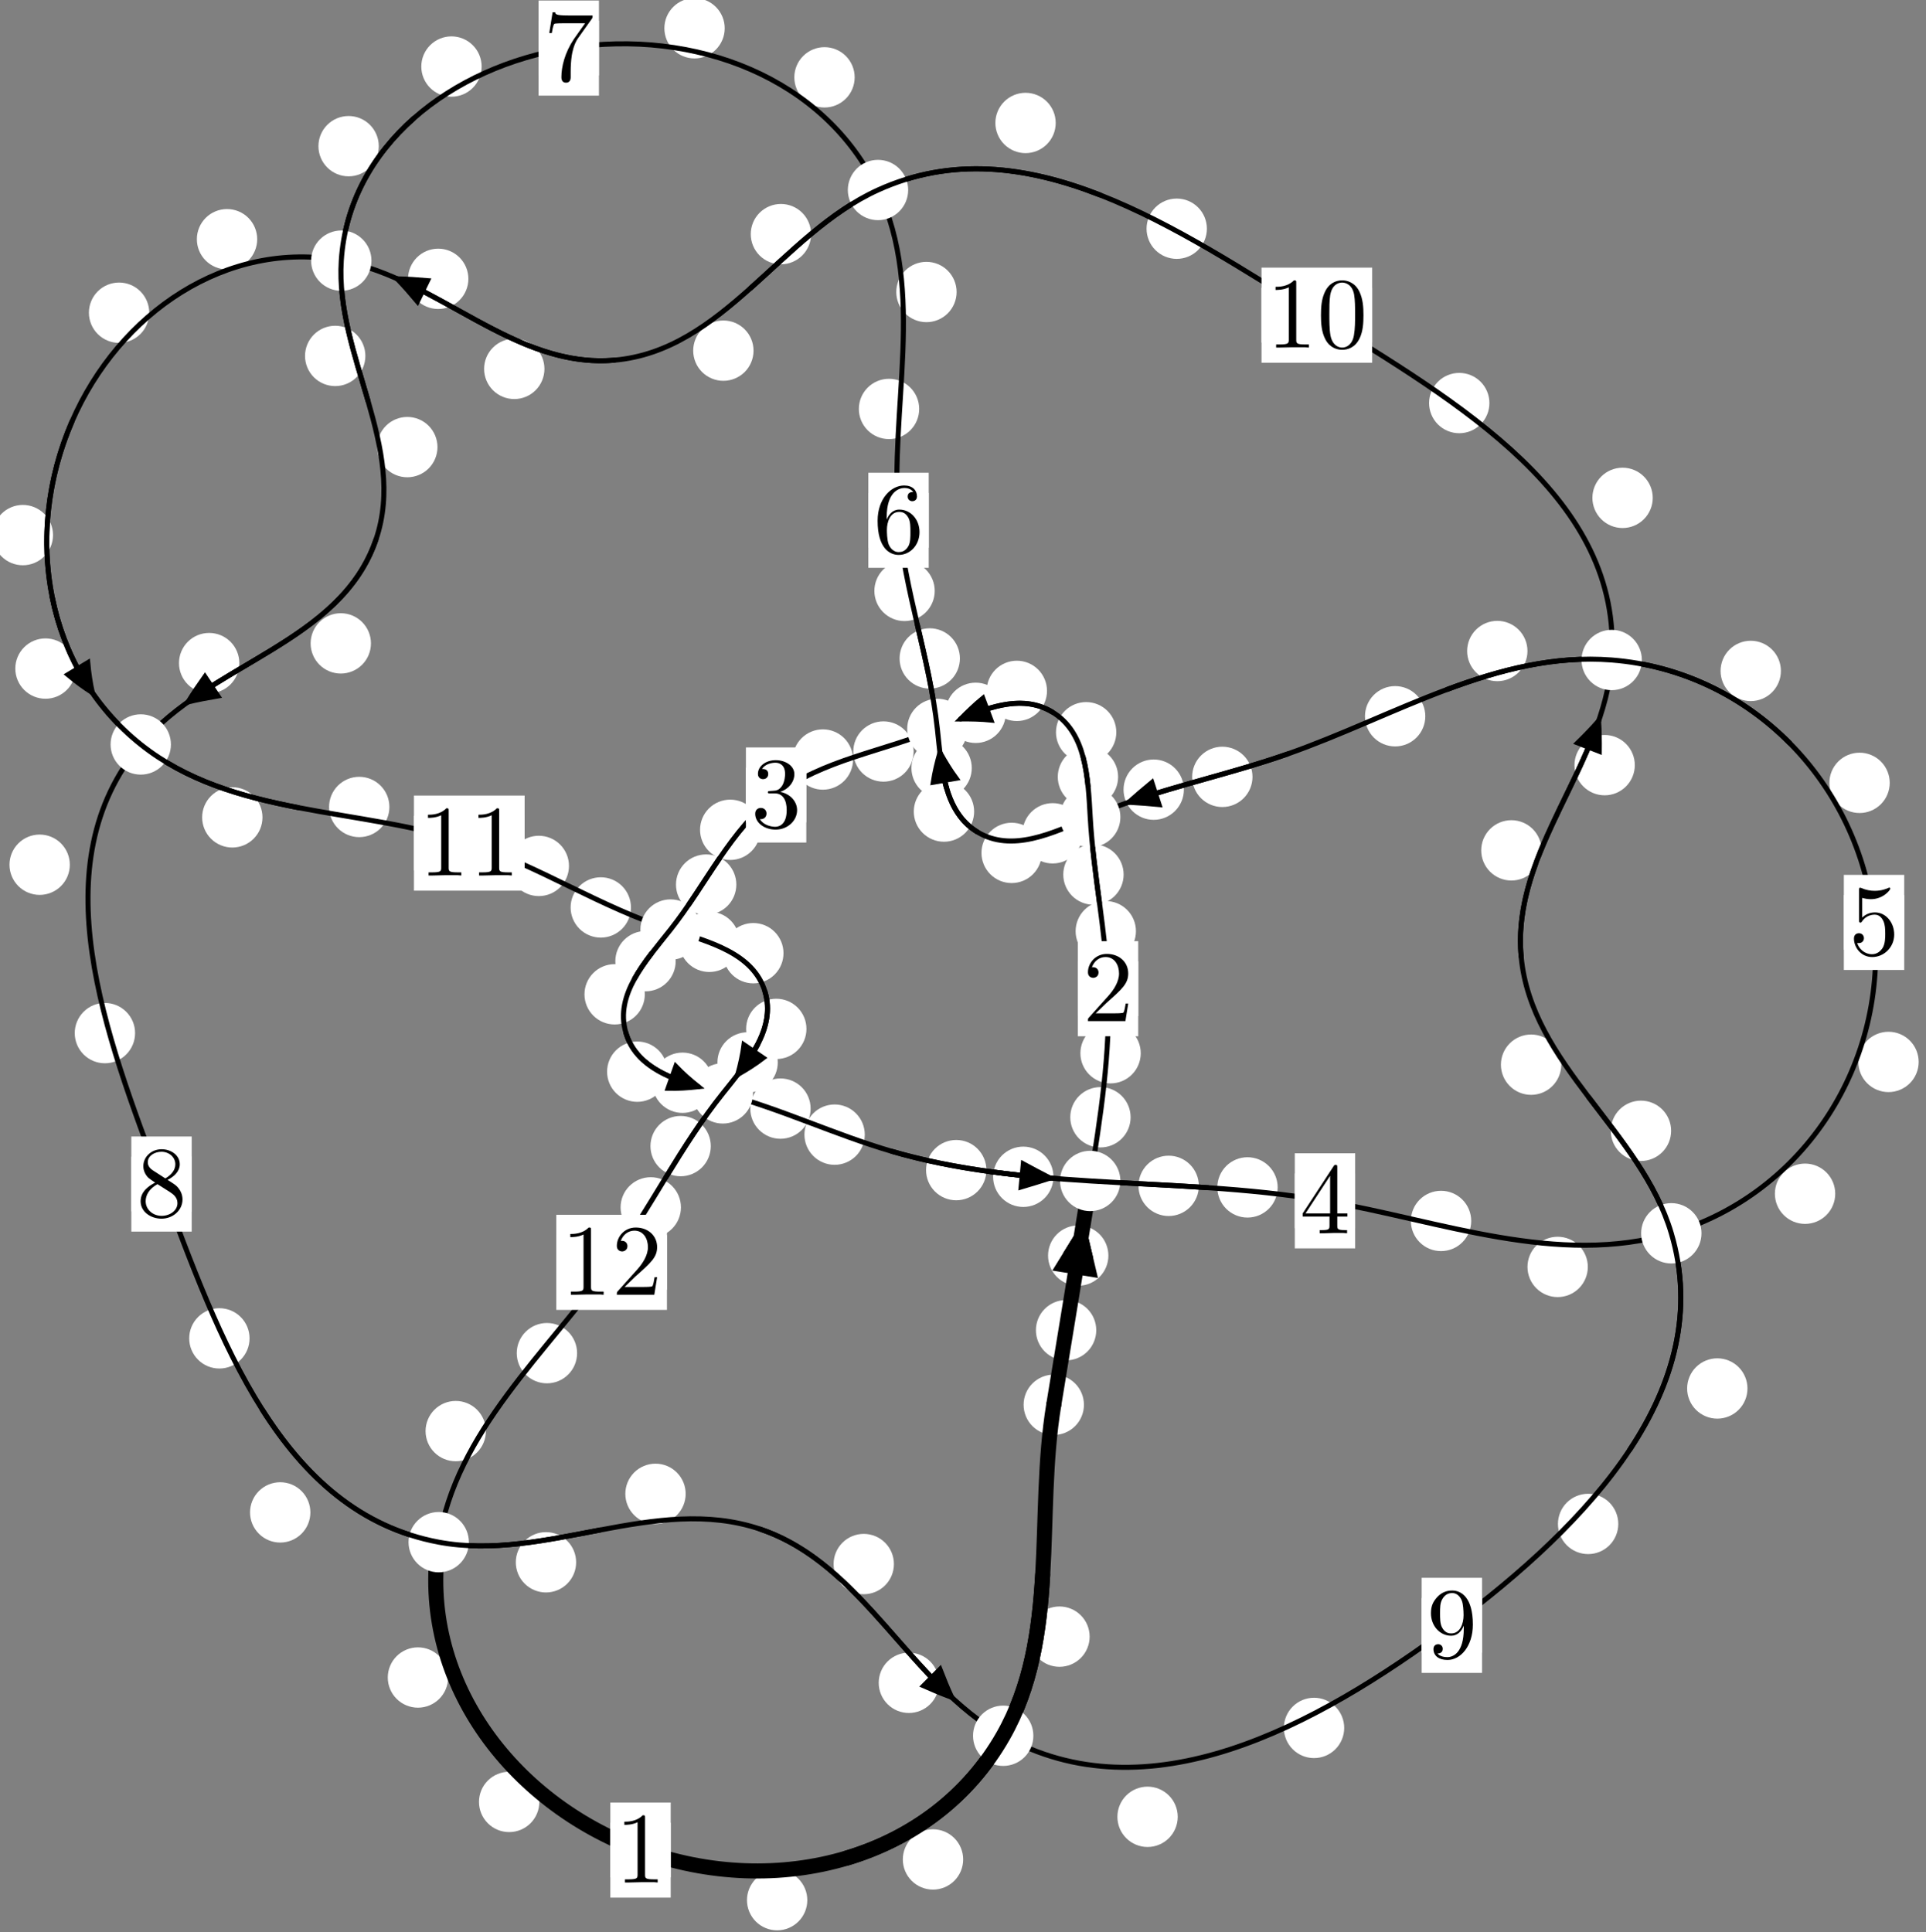<?xml version="1.0"?>
<!-- Created by MetaPost 1.999 on 2021.07.05:2357 -->
<svg version="1.1" xmlns="http://www.w3.org/2000/svg" xmlns:xlink="http://www.w3.org/1999/xlink" width="190.796" height="191.429" viewBox="0 0 190.796 191.429">
<rect x="0" y="0" width="190.796" height="191.429" fill="#808080" stroke="none"/>
<!-- Original BoundingBox: -108.725357 -74.241241 82.070358 117.187286 -->
  <defs>
    <g transform="scale(0.01,0.01)" id="GLYPHcmr10_48">
      <path style="fill-rule: evenodd;" d="M460 -320C460 -400,455 -480,420 -554C374 -650,292 -666,250 -666C190 -666,117 -640,76 -547C44 -478,39 -400,39 -320C39 -245,43 -155,84 -79C127 2,200 22,249 22C303 22,379 1,423 -94C455 -163,460 -241,460 -320M249 -0C210 -0,151 -25,133 -121C122 -181,122 -273,122 -332C122 -396,122 -462,130 -516C149 -635,224 -644,249 -644C282 -644,348 -626,367 -527C377 -471,377 -395,377 -332C377 -257,377 -189,366 -125C351 -30,294 -0,249 -0"></path>
    </g>
    <g transform="scale(0.01,0.01)" id="GLYPHcmr10_49">
      <path style="fill-rule: evenodd;" d="M294 -640C294 -664,294 -666,271 -666C209 -602,121 -602,89 -602L89 -571C109 -571,168 -571,220 -597L220 -79C220 -43,217 -31,127 -31L95 -31L95 -0L257 -0L130 -3L217 -3L257 -3L297 -3L384 -3L419 -0L419 -31L387 -31C297 -31,294 -42,294 -79"></path>
    </g>
    <g transform="scale(0.01,0.01)" id="GLYPHcmr10_50">
      <path style="fill-rule: evenodd;" d="M127 -77L233 -180C389 -318,449 -372,449 -472C449 -586,359 -666,237 -666C124 -666,50 -574,50 -485C50 -429,100 -429,103 -429C120 -429,155 -441,155 -482C155 -508,137 -534,102 -534C94 -534,92 -534,89 -533C112 -598,166 -635,224 -635C315 -635,358 -554,358 -472C358 -392,308 -313,253 -251L61 -37C50 -26,50 -24,50 -0L421 -0L449 -174L424 -174C419 -144,412 -100,402 -85C395 -77,329 -77,307 -77"></path>
    </g>
    <g transform="scale(0.01,0.01)" id="GLYPHcmr10_51">
      <path style="fill-rule: evenodd;" d="M290 -352C372 -379,430 -449,430 -528C430 -610,342 -666,246 -666C145 -666,69 -606,69 -530C69 -497,91 -478,120 -478C151 -478,171 -500,171 -529C171 -579,124 -579,109 -579C140 -628,206 -641,242 -641C283 -641,338 -619,338 -529C338 -517,336 -459,310 -415C280 -367,246 -364,221 -363C213 -362,189 -360,182 -360C174 -359,167 -358,167 -348C167 -337,174 -337,191 -337L235 -337C317 -337,354 -269,354 -171C354 -35,285 -6,241 -6C198 -6,123 -23,88 -82C123 -77,154 -99,154 -137C154 -173,127 -193,98 -193C74 -193,42 -179,42 -135C42 -44,135 22,244 22C366 22,457 -69,457 -171C457 -253,394 -331,290 -352"></path>
    </g>
    <g transform="scale(0.01,0.01)" id="GLYPHcmr10_52">
      <path style="fill-rule: evenodd;" d="M294 -165L294 -78C294 -42,292 -31,218 -31L197 -31L197 -0L332 -0L238 -3L290 -3L332 -3L374 -3L427 -3L468 -0L468 -31L447 -31C373 -31,371 -42,371 -78L371 -165L471 -165L471 -196L371 -196L371 -651C371 -671,371 -677,355 -677C346 -677,343 -677,335 -665L28 -196L28 -165M300 -196L56 -196L300 -569"></path>
    </g>
    <g transform="scale(0.01,0.01)" id="GLYPHcmr10_53">
      <path style="fill-rule: evenodd;" d="M449 -201C449 -320,367 -420,259 -420C211 -420,168 -404,132 -369L132 -564C152 -558,185 -551,217 -551C340 -551,410 -642,410 -655C410 -661,407 -666,400 -666C399 -666,397 -666,392 -663C372 -654,323 -634,256 -634C216 -634,170 -641,123 -662C115 -665,113 -665,111 -665C101 -665,101 -657,101 -641L101 -345C101 -327,101 -319,115 -319C122 -319,124 -322,128 -328C139 -344,176 -398,257 -398C309 -398,334 -352,342 -334C358 -297,360 -258,360 -208C360 -173,360 -113,336 -71C312 -32,275 -6,229 -6C156 -6,99 -59,82 -118C85 -117,88 -116,99 -116C132 -116,149 -141,149 -165C149 -189,132 -214,99 -214C85 -214,50 -207,50 -161C50 -75,119 22,231 22C347 22,449 -74,449 -201"></path>
    </g>
    <g transform="scale(0.01,0.01)" id="GLYPHcmr10_54">
      <path style="fill-rule: evenodd;" d="M132 -328L132 -352C132 -605,256 -641,307 -641C331 -641,373 -635,395 -601C380 -601,340 -601,340 -556C340 -525,364 -510,386 -510C402 -510,432 -519,432 -558C432 -618,388 -666,305 -666C177 -666,42 -537,42 -316C42 -49,158 22,251 22C362 22,457 -72,457 -204C457 -331,368 -427,257 -427C189 -427,152 -376,132 -328M251 -6C188 -6,158 -66,152 -81C134 -128,134 -208,134 -226C134 -304,166 -404,256 -404C272 -404,318 -404,349 -342C367 -305,367 -254,367 -205C367 -157,367 -107,350 -71C320 -11,274 -6,251 -6"></path>
    </g>
    <g transform="scale(0.01,0.01)" id="GLYPHcmr10_55">
      <path style="fill-rule: evenodd;" d="M476 -609C485 -621,485 -623,485 -644L242 -644C120 -644,118 -657,114 -676L89 -676L56 -470L81 -470C84 -486,93 -549,106 -561C113 -567,191 -567,204 -567L411 -567C400 -551,321 -442,299 -409C209 -274,176 -135,176 -33C176 -23,176 22,222 22C268 22,268 -23,268 -33L268 -84C268 -139,271 -194,279 -248C283 -271,297 -357,341 -419"></path>
    </g>
    <g transform="scale(0.01,0.01)" id="GLYPHcmr10_56">
      <path style="fill-rule: evenodd;" d="M163 -457C117 -487,113 -521,113 -538C113 -599,178 -641,249 -641C322 -641,386 -589,386 -517C386 -460,347 -412,287 -377M309 -362C381 -399,430 -451,430 -517C430 -609,341 -666,250 -666C150 -666,69 -592,69 -499C69 -481,71 -436,113 -389C124 -377,161 -352,186 -335C128 -306,42 -250,42 -151C42 -45,144 22,249 22C362 22,457 -61,457 -168C457 -204,446 -249,408 -291C389 -312,373 -322,309 -362M209 -320L332 -242C360 -223,407 -193,407 -132C407 -58,332 -6,250 -6C164 -6,92 -68,92 -151C92 -209,124 -273,209 -320"></path>
    </g>
    <g transform="scale(0.01,0.01)" id="GLYPHcmr10_57">
      <path style="fill-rule: evenodd;" d="M367 -318L367 -286C367 -52,263 -6,205 -6C188 -6,134 -8,107 -42C151 -42,159 -71,159 -88C159 -119,135 -134,113 -134C97 -134,67 -125,67 -86C67 -19,121 22,206 22C335 22,457 -114,457 -329C457 -598,342 -666,253 -666C198 -666,149 -648,106 -603C65 -558,42 -516,42 -441C42 -316,130 -218,242 -218C303 -218,344 -260,367 -318M243 -241C227 -241,181 -241,150 -304C132 -341,132 -391,132 -440C132 -494,132 -541,153 -578C180 -628,218 -641,253 -641C299 -641,332 -607,349 -562C361 -530,365 -467,365 -421C365 -338,331 -241,243 -241"></path>
    </g>
  </defs>
  <path d="M108.598 131.786C108.598 130.993,108.283 130.233,107.723 129.673C107.162 129.112,106.402 128.797,105.609 128.797C104.817 128.797,104.056 129.112,103.496 129.673C102.936 130.233,102.621 130.993,102.621 131.786C102.621 132.579,102.936 133.339,103.496 133.899C104.056 134.46,104.817 134.775,105.609 134.775C106.402 134.775,107.162 134.46,107.723 133.899C108.283 133.339,108.598 132.579,108.598 131.786Z" style="fill: rgb(100%,100%,100%);stroke: none;"></path>
  <path d="M107.379 139.175C107.379 138.382,107.064 137.622,106.504 137.062C105.943 136.501,105.183 136.186,104.39 136.186C103.598 136.186,102.838 136.501,102.277 137.062C101.717 137.622,101.402 138.382,101.402 139.175C101.402 139.968,101.717 140.728,102.277 141.288C102.838 141.849,103.598 142.164,104.39 142.164C105.183 142.164,105.943 141.849,106.504 141.288C107.064 140.728,107.379 139.968,107.379 139.175Z" style="fill: rgb(100%,100%,100%);stroke: none;"></path>
  <path d="M112.002 110.69C112.002 109.897,111.687 109.137,111.127 108.577C110.566 108.016,109.806 107.701,109.013 107.701C108.221 107.701,107.46 108.016,106.9 108.577C106.34 109.137,106.025 109.897,106.025 110.69C106.025 111.483,106.34 112.243,106.9 112.803C107.46 113.364,108.221 113.679,109.013 113.679C109.806 113.679,110.566 113.364,111.127 112.803C111.687 112.243,112.002 111.483,112.002 110.69Z" style="fill: rgb(100%,100%,100%);stroke: none;"></path>
  <path d="M109.801 124.394C109.801 123.602,109.486 122.841,108.926 122.281C108.365 121.72,107.605 121.406,106.813 121.406C106.02 121.406,105.26 121.72,104.699 122.281C104.139 122.841,103.824 123.602,103.824 124.394C103.824 125.187,104.139 125.947,104.699 126.508C105.26 127.068,106.02 127.383,106.813 127.383C107.605 127.383,108.365 127.068,108.926 126.508C109.486 125.947,109.801 125.187,109.801 124.394Z" style="fill: rgb(100%,100%,100%);stroke: none;"></path>
  <path d="M112.531 92.256C112.531 91.463,112.217 90.703,111.656 90.142C111.096 89.582,110.335 89.267,109.543 89.267C108.75 89.267,107.99 89.582,107.429 90.142C106.869 90.703,106.554 91.463,106.554 92.256C106.554 93.048,106.869 93.809,107.429 94.369C107.99 94.93,108.75 95.244,109.543 95.244C110.335 95.244,111.096 94.93,111.656 94.369C112.217 93.809,112.531 93.048,112.531 92.256Z" style="fill: rgb(100%,100%,100%);stroke: none;"></path>
  <path d="M113.006 104.345C113.006 103.552,112.691 102.792,112.13 102.232C111.57 101.671,110.81 101.356,110.017 101.356C109.224 101.356,108.464 101.671,107.904 102.232C107.343 102.792,107.028 103.552,107.028 104.345C107.028 105.138,107.343 105.898,107.904 106.458C108.464 107.019,109.224 107.334,110.017 107.334C110.81 107.334,111.57 107.019,112.13 106.458C112.691 105.898,113.006 105.138,113.006 104.345Z" style="fill: rgb(100%,100%,100%);stroke: none;"></path>
  <path d="M110.764 76.967C110.764 76.174,110.449 75.414,109.889 74.853C109.328 74.293,108.568 73.978,107.775 73.978C106.983 73.978,106.223 74.293,105.662 74.853C105.102 75.414,104.787 76.174,104.787 76.967C104.787 77.759,105.102 78.52,105.662 79.08C106.223 79.64,106.983 79.955,107.775 79.955C108.568 79.955,109.328 79.64,109.889 79.08C110.449 78.52,110.764 77.759,110.764 76.967Z" style="fill: rgb(100%,100%,100%);stroke: none;"></path>
  <path d="M111.31 86.644C111.31 85.852,110.995 85.091,110.434 84.531C109.874 83.971,109.114 83.656,108.321 83.656C107.528 83.656,106.768 83.971,106.208 84.531C105.647 85.091,105.332 85.852,105.332 86.644C105.332 87.437,105.647 88.197,106.208 88.758C106.768 89.318,107.528 89.633,108.321 89.633C109.114 89.633,109.874 89.318,110.434 88.758C110.995 88.197,111.31 87.437,111.31 86.644Z" style="fill: rgb(100%,100%,100%);stroke: none;"></path>
  <path d="M103.72 68.446C103.72 67.654,103.405 66.894,102.845 66.333C102.284 65.773,101.524 65.458,100.731 65.458C99.939 65.458,99.178 65.773,98.618 66.333C98.057 66.894,97.743 67.654,97.743 68.446C97.743 69.239,98.057 69.999,98.618 70.56C99.178 71.12,99.939 71.435,100.731 71.435C101.524 71.435,102.284 71.12,102.845 70.56C103.405 69.999,103.72 69.239,103.72 68.446Z" style="fill: rgb(100%,100%,100%);stroke: none;"></path>
  <path d="M110.586 72.545C110.586 71.752,110.271 70.992,109.711 70.431C109.15 69.871,108.39 69.556,107.598 69.556C106.805 69.556,106.045 69.871,105.484 70.431C104.924 70.992,104.609 71.752,104.609 72.545C104.609 73.337,104.924 74.098,105.484 74.658C106.045 75.219,106.805 75.534,107.598 75.534C108.39 75.534,109.15 75.219,109.711 74.658C110.271 74.098,110.586 73.337,110.586 72.545Z" style="fill: rgb(100%,100%,100%);stroke: none;"></path>
  <path d="M90.507 74.453C90.507 73.661,90.192 72.901,89.632 72.34C89.071 71.78,88.311 71.465,87.518 71.465C86.726 71.465,85.966 71.78,85.405 72.34C84.845 72.901,84.53 73.661,84.53 74.453C84.53 75.246,84.845 76.006,85.405 76.567C85.966 77.127,86.726 77.442,87.518 77.442C88.311 77.442,89.071 77.127,89.632 76.567C90.192 76.006,90.507 75.246,90.507 74.453Z" style="fill: rgb(100%,100%,100%);stroke: none;"></path>
  <path d="M99.642 70.621C99.642 69.828,99.327 69.068,98.767 68.507C98.206 67.947,97.446 67.632,96.653 67.632C95.861 67.632,95.101 67.947,94.54 68.507C93.98 69.068,93.665 69.828,93.665 70.621C93.665 71.413,93.98 72.174,94.54 72.734C95.101 73.295,95.861 73.609,96.653 73.609C97.446 73.609,98.206 73.295,98.767 72.734C99.327 72.174,99.642 71.413,99.642 70.621Z" style="fill: rgb(100%,100%,100%);stroke: none;"></path>
  <path d="M75.327 82.21C75.327 81.417,75.012 80.657,74.451 80.097C73.891 79.536,73.131 79.221,72.338 79.221C71.545 79.221,70.785 79.536,70.225 80.097C69.664 80.657,69.349 81.417,69.349 82.21C69.349 83.003,69.664 83.763,70.225 84.323C70.785 84.884,71.545 85.199,72.338 85.199C73.131 85.199,73.891 84.884,74.451 84.323C75.012 83.763,75.327 83.003,75.327 82.21Z" style="fill: rgb(100%,100%,100%);stroke: none;"></path>
  <path d="M84.507 75.247C84.507 74.454,84.192 73.694,83.632 73.134C83.071 72.573,82.311 72.258,81.518 72.258C80.726 72.258,79.965 72.573,79.405 73.134C78.844 73.694,78.529 74.454,78.529 75.247C78.529 76.04,78.844 76.8,79.405 77.36C79.965 77.921,80.726 78.236,81.518 78.236C82.311 78.236,83.071 77.921,83.632 77.36C84.192 76.8,84.507 76.04,84.507 75.247Z" style="fill: rgb(100%,100%,100%);stroke: none;"></path>
  <path d="M66.936 95.225C66.936 94.433,66.621 93.673,66.06 93.112C65.5 92.552,64.74 92.237,63.947 92.237C63.154 92.237,62.394 92.552,61.834 93.112C61.273 93.673,60.958 94.433,60.958 95.225C60.958 96.018,61.273 96.778,61.834 97.339C62.394 97.899,63.154 98.214,63.947 98.214C64.74 98.214,65.5 97.899,66.06 97.339C66.621 96.778,66.936 96.018,66.936 95.225Z" style="fill: rgb(100%,100%,100%);stroke: none;"></path>
  <path d="M72.943 87.637C72.943 86.844,72.628 86.084,72.068 85.523C71.507 84.963,70.747 84.648,69.954 84.648C69.162 84.648,68.401 84.963,67.841 85.523C67.28 86.084,66.965 86.844,66.965 87.637C66.965 88.429,67.28 89.19,67.841 89.75C68.401 90.311,69.162 90.625,69.954 90.625C70.747 90.625,71.507 90.311,72.068 89.75C72.628 89.19,72.943 88.429,72.943 87.637Z" style="fill: rgb(100%,100%,100%);stroke: none;"></path>
  <path d="M66.117 106.173C66.117 105.38,65.802 104.62,65.242 104.06C64.681 103.499,63.921 103.184,63.128 103.184C62.336 103.184,61.576 103.499,61.015 104.06C60.455 104.62,60.14 105.38,60.14 106.173C60.14 106.966,60.455 107.726,61.015 108.286C61.576 108.847,62.336 109.162,63.128 109.162C63.921 109.162,64.681 108.847,65.242 108.286C65.802 107.726,66.117 106.966,66.117 106.173Z" style="fill: rgb(100%,100%,100%);stroke: none;"></path>
  <path d="M63.878 98.508C63.878 97.716,63.563 96.956,63.002 96.395C62.442 95.835,61.682 95.52,60.889 95.52C60.096 95.52,59.336 95.835,58.776 96.395C58.215 96.956,57.9 97.716,57.9 98.508C57.9 99.301,58.215 100.061,58.776 100.622C59.336 101.182,60.096 101.497,60.889 101.497C61.682 101.497,62.442 101.182,63.002 100.622C63.563 100.061,63.878 99.301,63.878 98.508Z" style="fill: rgb(100%,100%,100%);stroke: none;"></path>
  <path d="M80.303 109.832C80.303 109.039,79.989 108.279,79.428 107.719C78.868 107.158,78.107 106.843,77.315 106.843C76.522 106.843,75.762 107.158,75.201 107.719C74.641 108.279,74.326 109.039,74.326 109.832C74.326 110.625,74.641 111.385,75.201 111.945C75.762 112.506,76.522 112.821,77.315 112.821C78.107 112.821,78.868 112.506,79.428 111.945C79.989 111.385,80.303 110.625,80.303 109.832Z" style="fill: rgb(100%,100%,100%);stroke: none;"></path>
  <path d="M70.601 107.269C70.601 106.477,70.286 105.716,69.726 105.156C69.165 104.595,68.405 104.281,67.612 104.281C66.82 104.281,66.059 104.595,65.499 105.156C64.939 105.716,64.624 106.477,64.624 107.269C64.624 108.062,64.939 108.822,65.499 109.383C66.059 109.943,66.82 110.258,67.612 110.258C68.405 110.258,69.165 109.943,69.726 109.383C70.286 108.822,70.601 108.062,70.601 107.269Z" style="fill: rgb(100%,100%,100%);stroke: none;"></path>
  <path d="M97.717 115.926C97.717 115.134,97.402 114.374,96.841 113.813C96.281 113.253,95.521 112.938,94.728 112.938C93.935 112.938,93.175 113.253,92.615 113.813C92.054 114.374,91.739 115.134,91.739 115.926C91.739 116.719,92.054 117.479,92.615 118.04C93.175 118.6,93.935 118.915,94.728 118.915C95.521 118.915,96.281 118.6,96.841 118.04C97.402 117.479,97.717 116.719,97.717 115.926Z" style="fill: rgb(100%,100%,100%);stroke: none;"></path>
  <path d="M85.668 112.411C85.668 111.618,85.353 110.858,84.792 110.298C84.232 109.737,83.472 109.422,82.679 109.422C81.886 109.422,81.126 109.737,80.566 110.298C80.005 110.858,79.69 111.618,79.69 112.411C79.69 113.204,80.005 113.964,80.566 114.524C81.126 115.085,81.886 115.4,82.679 115.4C83.472 115.4,84.232 115.085,84.792 114.524C85.353 113.964,85.668 113.204,85.668 112.411Z" style="fill: rgb(100%,100%,100%);stroke: none;"></path>
  <path d="M118.76 117.484C118.76 116.692,118.445 115.931,117.884 115.371C117.324 114.81,116.564 114.496,115.771 114.496C114.978 114.496,114.218 114.81,113.658 115.371C113.097 115.931,112.782 116.692,112.782 117.484C112.782 118.277,113.097 119.037,113.658 119.598C114.218 120.158,114.978 120.473,115.771 120.473C116.564 120.473,117.324 120.158,117.884 119.598C118.445 119.037,118.76 118.277,118.76 117.484Z" style="fill: rgb(100%,100%,100%);stroke: none;"></path>
  <path d="M104.358 116.587C104.358 115.794,104.044 115.034,103.483 114.473C102.923 113.913,102.162 113.598,101.37 113.598C100.577 113.598,99.817 113.913,99.256 114.473C98.696 115.034,98.381 115.794,98.381 116.587C98.381 117.38,98.696 118.14,99.256 118.7C99.817 119.261,100.577 119.576,101.37 119.576C102.162 119.576,102.923 119.261,103.483 118.7C104.044 118.14,104.358 117.38,104.358 116.587Z" style="fill: rgb(100%,100%,100%);stroke: none;"></path>
  <path d="M145.743 120.962C145.743 120.169,145.428 119.409,144.867 118.848C144.307 118.288,143.547 117.973,142.754 117.973C141.961 117.973,141.201 118.288,140.641 118.848C140.08 119.409,139.765 120.169,139.765 120.962C139.765 121.754,140.08 122.515,140.641 123.075C141.201 123.636,141.961 123.95,142.754 123.95C143.547 123.95,144.307 123.636,144.867 123.075C145.428 122.515,145.743 121.754,145.743 120.962Z" style="fill: rgb(100%,100%,100%);stroke: none;"></path>
  <path d="M126.57 117.638C126.57 116.845,126.255 116.085,125.695 115.525C125.134 114.964,124.374 114.649,123.582 114.649C122.789 114.649,122.029 114.964,121.468 115.525C120.908 116.085,120.593 116.845,120.593 117.638C120.593 118.431,120.908 119.191,121.468 119.751C122.029 120.312,122.789 120.627,123.582 120.627C124.374 120.627,125.134 120.312,125.695 119.751C126.255 119.191,126.57 118.431,126.57 117.638Z" style="fill: rgb(100%,100%,100%);stroke: none;"></path>
  <path d="M181.804 118.266C181.804 117.474,181.489 116.714,180.928 116.153C180.368 115.593,179.607 115.278,178.815 115.278C178.022 115.278,177.262 115.593,176.701 116.153C176.141 116.714,175.826 117.474,175.826 118.266C175.826 119.059,176.141 119.819,176.701 120.38C177.262 120.94,178.022 121.255,178.815 121.255C179.607 121.255,180.368 120.94,180.928 120.38C181.489 119.819,181.804 119.059,181.804 118.266Z" style="fill: rgb(100%,100%,100%);stroke: none;"></path>
  <path d="M157.295 125.516C157.295 124.723,156.98 123.963,156.42 123.403C155.859 122.842,155.099 122.527,154.306 122.527C153.514 122.527,152.753 122.842,152.193 123.403C151.632 123.963,151.318 124.723,151.318 125.516C151.318 126.309,151.632 127.069,152.193 127.629C152.753 128.19,153.514 128.505,154.306 128.505C155.099 128.505,155.859 128.19,156.42 127.629C156.98 127.069,157.295 126.309,157.295 125.516Z" style="fill: rgb(100%,100%,100%);stroke: none;"></path>
  <path d="M187.203 77.559C187.203 76.766,186.889 76.006,186.328 75.445C185.768 74.885,185.007 74.57,184.215 74.57C183.422 74.57,182.662 74.885,182.101 75.445C181.541 76.006,181.226 76.766,181.226 77.559C181.226 78.351,181.541 79.111,182.101 79.672C182.662 80.232,183.422 80.547,184.215 80.547C185.007 80.547,185.768 80.232,186.328 79.672C186.889 79.111,187.203 78.351,187.203 77.559Z" style="fill: rgb(100%,100%,100%);stroke: none;"></path>
  <path d="M190.07 105.207C190.07 104.414,189.755 103.654,189.195 103.094C188.634 102.533,187.874 102.218,187.082 102.218C186.289 102.218,185.529 102.533,184.968 103.094C184.408 103.654,184.093 104.414,184.093 105.207C184.093 106,184.408 106.76,184.968 107.32C185.529 107.881,186.289 108.196,187.082 108.196C187.874 108.196,188.634 107.881,189.195 107.32C189.755 106.76,190.07 106,190.07 105.207Z" style="fill: rgb(100%,100%,100%);stroke: none;"></path>
  <path d="M151.316 64.498C151.316 63.705,151.001 62.945,150.441 62.385C149.88 61.824,149.12 61.509,148.327 61.509C147.535 61.509,146.775 61.824,146.214 62.385C145.654 62.945,145.339 63.705,145.339 64.498C145.339 65.291,145.654 66.051,146.214 66.611C146.775 67.172,147.535 67.487,148.327 67.487C149.12 67.487,149.88 67.172,150.441 66.611C151.001 66.051,151.316 65.291,151.316 64.498Z" style="fill: rgb(100%,100%,100%);stroke: none;"></path>
  <path d="M176.423 66.47C176.423 65.677,176.108 64.917,175.548 64.357C174.987 63.796,174.227 63.481,173.434 63.481C172.642 63.481,171.881 63.796,171.321 64.357C170.761 64.917,170.446 65.677,170.446 66.47C170.446 67.263,170.761 68.023,171.321 68.583C171.881 69.144,172.642 69.459,173.434 69.459C174.227 69.459,174.987 69.144,175.548 68.583C176.108 68.023,176.423 67.263,176.423 66.47Z" style="fill: rgb(100%,100%,100%);stroke: none;"></path>
  <path d="M124.076 76.966C124.076 76.173,123.761 75.413,123.201 74.852C122.64 74.292,121.88 73.977,121.087 73.977C120.295 73.977,119.535 74.292,118.974 74.852C118.414 75.413,118.099 76.173,118.099 76.966C118.099 77.758,118.414 78.518,118.974 79.079C119.535 79.639,120.295 79.954,121.087 79.954C121.88 79.954,122.64 79.639,123.201 79.079C123.761 78.518,124.076 77.758,124.076 76.966Z" style="fill: rgb(100%,100%,100%);stroke: none;"></path>
  <path d="M141.197 70.961C141.197 70.169,140.882 69.409,140.321 68.848C139.761 68.288,139.001 67.973,138.208 67.973C137.415 67.973,136.655 68.288,136.095 68.848C135.534 69.409,135.219 70.169,135.219 70.961C135.219 71.754,135.534 72.514,136.095 73.075C136.655 73.635,137.415 73.95,138.208 73.95C139.001 73.95,139.761 73.635,140.321 73.075C140.882 72.514,141.197 71.754,141.197 70.961Z" style="fill: rgb(100%,100%,100%);stroke: none;"></path>
  <path d="M107.269 82.557C107.269 81.764,106.954 81.004,106.393 80.444C105.833 79.883,105.073 79.568,104.28 79.568C103.487 79.568,102.727 79.883,102.167 80.444C101.606 81.004,101.291 81.764,101.291 82.557C101.291 83.35,101.606 84.11,102.167 84.67C102.727 85.231,103.487 85.546,104.28 85.546C105.073 85.546,105.833 85.231,106.393 84.67C106.954 84.11,107.269 83.35,107.269 82.557Z" style="fill: rgb(100%,100%,100%);stroke: none;"></path>
  <path d="M117.28 78.234C117.28 77.441,116.965 76.681,116.404 76.12C115.844 75.56,115.084 75.245,114.291 75.245C113.498 75.245,112.738 75.56,112.178 76.12C111.617 76.681,111.302 77.441,111.302 78.234C111.302 79.026,111.617 79.787,112.178 80.347C112.738 80.908,113.498 81.223,114.291 81.223C115.084 81.223,115.844 80.908,116.404 80.347C116.965 79.787,117.28 79.026,117.28 78.234Z" style="fill: rgb(100%,100%,100%);stroke: none;"></path>
  <path d="M96.501 80.405C96.501 79.612,96.186 78.852,95.625 78.291C95.065 77.731,94.305 77.416,93.512 77.416C92.719 77.416,91.959 77.731,91.399 78.291C90.838 78.852,90.523 79.612,90.523 80.405C90.523 81.197,90.838 81.958,91.399 82.518C91.959 83.079,92.719 83.393,93.512 83.393C94.305 83.393,95.065 83.079,95.625 82.518C96.186 81.958,96.501 81.197,96.501 80.405Z" style="fill: rgb(100%,100%,100%);stroke: none;"></path>
  <path d="M103.206 84.498C103.206 83.705,102.891 82.945,102.33 82.385C101.77 81.824,101.009 81.509,100.217 81.509C99.424 81.509,98.664 81.824,98.103 82.385C97.543 82.945,97.228 83.705,97.228 84.498C97.228 85.291,97.543 86.051,98.103 86.611C98.664 87.172,99.424 87.487,100.217 87.487C101.009 87.487,101.77 87.172,102.33 86.611C102.891 86.051,103.206 85.291,103.206 84.498Z" style="fill: rgb(100%,100%,100%);stroke: none;"></path>
  <path d="M95.092 65.233C95.092 64.441,94.777 63.68,94.217 63.12C93.656 62.559,92.896 62.245,92.103 62.245C91.311 62.245,90.551 62.559,89.99 63.12C89.43 63.68,89.115 64.441,89.115 65.233C89.115 66.026,89.43 66.786,89.99 67.347C90.551 67.907,91.311 68.222,92.103 68.222C92.896 68.222,93.656 67.907,94.217 67.347C94.777 66.786,95.092 66.026,95.092 65.233Z" style="fill: rgb(100%,100%,100%);stroke: none;"></path>
  <path d="M96.267 76.089C96.267 75.296,95.952 74.536,95.392 73.976C94.831 73.415,94.071 73.1,93.278 73.1C92.486 73.1,91.726 73.415,91.165 73.976C90.605 74.536,90.29 75.296,90.29 76.089C90.29 76.882,90.605 77.642,91.165 78.202C91.726 78.763,92.486 79.078,93.278 79.078C94.071 79.078,94.831 78.763,95.392 78.202C95.952 77.642,96.267 76.882,96.267 76.089Z" style="fill: rgb(100%,100%,100%);stroke: none;"></path>
  <path d="M91.058 40.514C91.058 39.722,90.743 38.962,90.182 38.401C89.622 37.841,88.862 37.526,88.069 37.526C87.276 37.526,86.516 37.841,85.956 38.401C85.395 38.962,85.08 39.722,85.08 40.514C85.08 41.307,85.395 42.067,85.956 42.628C86.516 43.188,87.276 43.503,88.069 43.503C88.862 43.503,89.622 43.188,90.182 42.628C90.743 42.067,91.058 41.307,91.058 40.514Z" style="fill: rgb(100%,100%,100%);stroke: none;"></path>
  <path d="M92.597 58.542C92.597 57.749,92.282 56.989,91.721 56.429C91.161 55.868,90.401 55.553,89.608 55.553C88.815 55.553,88.055 55.868,87.495 56.429C86.934 56.989,86.619 57.749,86.619 58.542C86.619 59.335,86.934 60.095,87.495 60.655C88.055 61.216,88.815 61.531,89.608 61.531C90.401 61.531,91.161 61.216,91.721 60.655C92.282 60.095,92.597 59.335,92.597 58.542Z" style="fill: rgb(100%,100%,100%);stroke: none;"></path>
  <path d="M84.666 7.662C84.666 6.869,84.351 6.109,83.791 5.549C83.23 4.988,82.47 4.673,81.677 4.673C80.885 4.673,80.125 4.988,79.564 5.549C79.004 6.109,78.689 6.869,78.689 7.662C78.689 8.455,79.004 9.215,79.564 9.775C80.125 10.336,80.885 10.651,81.677 10.651C82.47 10.651,83.23 10.336,83.791 9.775C84.351 9.215,84.666 8.455,84.666 7.662Z" style="fill: rgb(100%,100%,100%);stroke: none;"></path>
  <path d="M94.765 28.929C94.765 28.137,94.45 27.377,93.89 26.816C93.329 26.256,92.569 25.941,91.776 25.941C90.984 25.941,90.224 26.256,89.663 26.816C89.103 27.377,88.788 28.137,88.788 28.929C88.788 29.722,89.103 30.482,89.663 31.043C90.224 31.603,90.984 31.918,91.776 31.918C92.569 31.918,93.329 31.603,93.89 31.043C94.45 30.482,94.765 29.722,94.765 28.929Z" style="fill: rgb(100%,100%,100%);stroke: none;"></path>
  <path d="M47.713 6.593C47.713 5.8,47.398 5.04,46.838 4.48C46.277 3.919,45.517 3.604,44.724 3.604C43.932 3.604,43.172 3.919,42.611 4.48C42.051 5.04,41.736 5.8,41.736 6.593C41.736 7.386,42.051 8.146,42.611 8.706C43.172 9.267,43.932 9.582,44.724 9.582C45.517 9.582,46.277 9.267,46.838 8.706C47.398 8.146,47.713 7.386,47.713 6.593Z" style="fill: rgb(100%,100%,100%);stroke: none;"></path>
  <path d="M71.792 2.801C71.792 2.009,71.477 1.249,70.917 0.688C70.356 0.128,69.596 -0.187,68.803 -0.187C68.011 -0.187,67.25 0.128,66.69 0.688C66.13 1.249,65.815 2.009,65.815 2.801C65.815 3.594,66.13 4.354,66.69 4.915C67.25 5.475,68.011 5.79,68.803 5.79C69.596 5.79,70.356 5.475,70.917 4.915C71.477 4.354,71.792 3.594,71.792 2.801Z" style="fill: rgb(100%,100%,100%);stroke: none;"></path>
  <path d="M36.195 35.262C36.195 34.47,35.88 33.71,35.319 33.149C34.759 32.589,33.999 32.274,33.206 32.274C32.413 32.274,31.653 32.589,31.093 33.149C30.532 33.71,30.217 34.47,30.217 35.262C30.217 36.055,30.532 36.815,31.093 37.376C31.653 37.936,32.413 38.251,33.206 38.251C33.999 38.251,34.759 37.936,35.319 37.376C35.88 36.815,36.195 36.055,36.195 35.262Z" style="fill: rgb(100%,100%,100%);stroke: none;"></path>
  <path d="M37.523 14.481C37.523 13.689,37.208 12.929,36.647 12.368C36.087 11.808,35.327 11.493,34.534 11.493C33.741 11.493,32.981 11.808,32.421 12.368C31.86 12.929,31.545 13.689,31.545 14.481C31.545 15.274,31.86 16.034,32.421 16.595C32.981 17.155,33.741 17.47,34.534 17.47C35.327 17.47,36.087 17.155,36.647 16.595C37.208 16.034,37.523 15.274,37.523 14.481Z" style="fill: rgb(100%,100%,100%);stroke: none;"></path>
  <path d="M36.748 63.741C36.748 62.948,36.433 62.188,35.873 61.628C35.312 61.067,34.552 60.752,33.76 60.752C32.967 60.752,32.207 61.067,31.646 61.628C31.086 62.188,30.771 62.948,30.771 63.741C30.771 64.534,31.086 65.294,31.646 65.854C32.207 66.415,32.967 66.73,33.76 66.73C34.552 66.73,35.312 66.415,35.873 65.854C36.433 65.294,36.748 64.534,36.748 63.741Z" style="fill: rgb(100%,100%,100%);stroke: none;"></path>
  <path d="M43.338 44.296C43.338 43.503,43.023 42.743,42.463 42.182C41.902 41.622,41.142 41.307,40.349 41.307C39.557 41.307,38.796 41.622,38.236 42.182C37.675 42.743,37.361 43.503,37.361 44.296C37.361 45.088,37.675 45.848,38.236 46.409C38.796 46.969,39.557 47.284,40.349 47.284C41.142 47.284,41.902 46.969,42.463 46.409C43.023 45.848,43.338 45.088,43.338 44.296Z" style="fill: rgb(100%,100%,100%);stroke: none;"></path>
  <path d="M6.917 85.67C6.917 84.877,6.602 84.117,6.042 83.557C5.482 82.996,4.721 82.681,3.929 82.681C3.136 82.681,2.376 82.996,1.815 83.557C1.255 84.117,0.94 84.877,0.94 85.67C0.94 86.463,1.255 87.223,1.815 87.783C2.376 88.344,3.136 88.659,3.929 88.659C4.721 88.659,5.482 88.344,6.042 87.783C6.602 87.223,6.917 86.463,6.917 85.67Z" style="fill: rgb(100%,100%,100%);stroke: none;"></path>
  <path d="M23.708 65.694C23.708 64.901,23.393 64.141,22.833 63.58C22.272 63.02,21.512 62.705,20.719 62.705C19.927 62.705,19.166 63.02,18.606 63.58C18.046 64.141,17.731 64.901,17.731 65.694C17.731 66.486,18.046 67.247,18.606 67.807C19.166 68.367,19.927 68.682,20.719 68.682C21.512 68.682,22.272 68.367,22.833 67.807C23.393 67.247,23.708 66.486,23.708 65.694Z" style="fill: rgb(100%,100%,100%);stroke: none;"></path>
  <path d="M24.722 132.594C24.722 131.802,24.407 131.042,23.846 130.481C23.286 129.921,22.526 129.606,21.733 129.606C20.94 129.606,20.18 129.921,19.62 130.481C19.059 131.042,18.744 131.802,18.744 132.594C18.744 133.387,19.059 134.147,19.62 134.708C20.18 135.268,20.94 135.583,21.733 135.583C22.526 135.583,23.286 135.268,23.846 134.708C24.407 134.147,24.722 133.387,24.722 132.594Z" style="fill: rgb(100%,100%,100%);stroke: none;"></path>
  <path d="M13.382 102.352C13.382 101.56,13.067 100.799,12.506 100.239C11.946 99.678,11.186 99.364,10.393 99.364C9.6 99.364,8.84 99.678,8.28 100.239C7.719 100.799,7.404 101.56,7.404 102.352C7.404 103.145,7.719 103.905,8.28 104.466C8.84 105.026,9.6 105.341,10.393 105.341C11.186 105.341,11.946 105.026,12.506 104.466C13.067 103.905,13.382 103.145,13.382 102.352Z" style="fill: rgb(100%,100%,100%);stroke: none;"></path>
  <path d="M57.074 154.779C57.074 153.986,56.76 153.226,56.199 152.666C55.639 152.105,54.878 151.79,54.086 151.79C53.293 151.79,52.533 152.105,51.972 152.666C51.412 153.226,51.097 153.986,51.097 154.779C51.097 155.572,51.412 156.332,51.972 156.892C52.533 157.453,53.293 157.768,54.086 157.768C54.878 157.768,55.639 157.453,56.199 156.892C56.76 156.332,57.074 155.572,57.074 154.779Z" style="fill: rgb(100%,100%,100%);stroke: none;"></path>
  <path d="M30.747 149.836C30.747 149.043,30.432 148.283,29.871 147.722C29.311 147.162,28.551 146.847,27.758 146.847C26.965 146.847,26.205 147.162,25.645 147.722C25.084 148.283,24.769 149.043,24.769 149.836C24.769 150.628,25.084 151.388,25.645 151.949C26.205 152.509,26.965 152.824,27.758 152.824C28.551 152.824,29.311 152.509,29.871 151.949C30.432 151.388,30.747 150.628,30.747 149.836Z" style="fill: rgb(100%,100%,100%);stroke: none;"></path>
  <path d="M88.555 154.953C88.555 154.161,88.24 153.4,87.68 152.84C87.119 152.279,86.359 151.965,85.566 151.965C84.774 151.965,84.014 152.279,83.453 152.84C82.893 153.4,82.578 154.161,82.578 154.953C82.578 155.746,82.893 156.506,83.453 157.067C84.014 157.627,84.774 157.942,85.566 157.942C86.359 157.942,87.119 157.627,87.68 157.067C88.24 156.506,88.555 155.746,88.555 154.953Z" style="fill: rgb(100%,100%,100%);stroke: none;"></path>
  <path d="M67.925 147.997C67.925 147.204,67.61 146.444,67.05 145.883C66.489 145.323,65.729 145.008,64.936 145.008C64.144 145.008,63.383 145.323,62.823 145.883C62.262 146.444,61.948 147.204,61.948 147.997C61.948 148.79,62.262 149.55,62.823 150.11C63.383 150.671,64.144 150.986,64.936 150.986C65.729 150.986,66.489 150.671,67.05 150.11C67.61 149.55,67.925 148.79,67.925 147.997Z" style="fill: rgb(100%,100%,100%);stroke: none;"></path>
  <path d="M116.67 179.995C116.67 179.202,116.355 178.442,115.795 177.882C115.234 177.321,114.474 177.006,113.682 177.006C112.889 177.006,112.129 177.321,111.568 177.882C111.008 178.442,110.693 179.202,110.693 179.995C110.693 180.788,111.008 181.548,111.568 182.108C112.129 182.669,112.889 182.984,113.682 182.984C114.474 182.984,115.234 182.669,115.795 182.108C116.355 181.548,116.67 180.788,116.67 179.995Z" style="fill: rgb(100%,100%,100%);stroke: none;"></path>
  <path d="M93.026 166.72C93.026 165.927,92.711 165.167,92.15 164.606C91.59 164.046,90.83 163.731,90.037 163.731C89.244 163.731,88.484 164.046,87.924 164.606C87.363 165.167,87.048 165.927,87.048 166.72C87.048 167.512,87.363 168.273,87.924 168.833C88.484 169.394,89.244 169.708,90.037 169.708C90.83 169.708,91.59 169.394,92.15 168.833C92.711 168.273,93.026 167.512,93.026 166.72Z" style="fill: rgb(100%,100%,100%);stroke: none;"></path>
  <path d="M160.313 150.978C160.313 150.186,159.998 149.426,159.438 148.865C158.877 148.305,158.117 147.99,157.324 147.99C156.532 147.99,155.771 148.305,155.211 148.865C154.651 149.426,154.336 150.186,154.336 150.978C154.336 151.771,154.651 152.531,155.211 153.092C155.771 153.652,156.532 153.967,157.324 153.967C158.117 153.967,158.877 153.652,159.438 153.092C159.998 152.531,160.313 151.771,160.313 150.978Z" style="fill: rgb(100%,100%,100%);stroke: none;"></path>
  <path d="M133.162 171.189C133.162 170.396,132.847 169.636,132.286 169.075C131.726 168.515,130.966 168.2,130.173 168.2C129.38 168.2,128.62 168.515,128.06 169.075C127.499 169.636,127.184 170.396,127.184 171.189C127.184 171.981,127.499 172.741,128.06 173.302C128.62 173.862,129.38 174.177,130.173 174.177C130.966 174.177,131.726 173.862,132.286 173.302C132.847 172.741,133.162 171.981,133.162 171.189Z" style="fill: rgb(100%,100%,100%);stroke: none;"></path>
  <path d="M165.548 112.031C165.548 111.238,165.233 110.478,164.672 109.918C164.112 109.357,163.352 109.042,162.559 109.042C161.766 109.042,161.006 109.357,160.446 109.918C159.885 110.478,159.57 111.238,159.57 112.031C159.57 112.824,159.885 113.584,160.446 114.144C161.006 114.705,161.766 115.02,162.559 115.02C163.352 115.02,164.112 114.705,164.672 114.144C165.233 113.584,165.548 112.824,165.548 112.031Z" style="fill: rgb(100%,100%,100%);stroke: none;"></path>
  <path d="M173.11 137.559C173.11 136.767,172.795 136.007,172.235 135.446C171.674 134.886,170.914 134.571,170.121 134.571C169.329 134.571,168.569 134.886,168.008 135.446C167.448 136.007,167.133 136.767,167.133 137.559C167.133 138.352,167.448 139.112,168.008 139.673C168.569 140.233,169.329 140.548,170.121 140.548C170.914 140.548,171.674 140.233,172.235 139.673C172.795 139.112,173.11 138.352,173.11 137.559Z" style="fill: rgb(100%,100%,100%);stroke: none;"></path>
  <path d="M152.712 84.247C152.712 83.454,152.397 82.694,151.836 82.133C151.276 81.573,150.516 81.258,149.723 81.258C148.93 81.258,148.17 81.573,147.61 82.133C147.049 82.694,146.734 83.454,146.734 84.247C146.734 85.039,147.049 85.799,147.61 86.36C148.17 86.92,148.93 87.235,149.723 87.235C150.516 87.235,151.276 86.92,151.836 86.36C152.397 85.799,152.712 85.039,152.712 84.247Z" style="fill: rgb(100%,100%,100%);stroke: none;"></path>
  <path d="M154.664 105.48C154.664 104.687,154.349 103.927,153.788 103.367C153.228 102.806,152.468 102.491,151.675 102.491C150.882 102.491,150.122 102.806,149.562 103.367C149.001 103.927,148.686 104.687,148.686 105.48C148.686 106.273,149.001 107.033,149.562 107.593C150.122 108.154,150.882 108.469,151.675 108.469C152.468 108.469,153.228 108.154,153.788 107.593C154.349 107.033,154.664 106.273,154.664 105.48Z" style="fill: rgb(100%,100%,100%);stroke: none;"></path>
  <path d="M163.727 49.324C163.727 48.531,163.412 47.771,162.851 47.211C162.291 46.65,161.531 46.335,160.738 46.335C159.945 46.335,159.185 46.65,158.624 47.211C158.064 47.771,157.749 48.531,157.749 49.324C157.749 50.117,158.064 50.877,158.624 51.437C159.185 51.998,159.945 52.313,160.738 52.313C161.531 52.313,162.291 51.998,162.851 51.437C163.412 50.877,163.727 50.117,163.727 49.324Z" style="fill: rgb(100%,100%,100%);stroke: none;"></path>
  <path d="M161.95 75.804C161.95 75.011,161.635 74.251,161.075 73.691C160.514 73.13,159.754 72.815,158.961 72.815C158.169 72.815,157.409 73.13,156.848 73.691C156.288 74.251,155.973 75.011,155.973 75.804C155.973 76.597,156.288 77.357,156.848 77.917C157.409 78.478,158.169 78.793,158.961 78.793C159.754 78.793,160.514 78.478,161.075 77.917C161.635 77.357,161.95 76.597,161.95 75.804Z" style="fill: rgb(100%,100%,100%);stroke: none;"></path>
  <path d="M119.559 22.659C119.559 21.867,119.244 21.106,118.684 20.546C118.123 19.986,117.363 19.671,116.571 19.671C115.778 19.671,115.018 19.986,114.457 20.546C113.897 21.106,113.582 21.867,113.582 22.659C113.582 23.452,113.897 24.212,114.457 24.773C115.018 25.333,115.778 25.648,116.571 25.648C117.363 25.648,118.123 25.333,118.684 24.773C119.244 24.212,119.559 23.452,119.559 22.659Z" style="fill: rgb(100%,100%,100%);stroke: none;"></path>
  <path d="M147.547 39.933C147.547 39.14,147.233 38.38,146.672 37.819C146.112 37.259,145.351 36.944,144.559 36.944C143.766 36.944,143.006 37.259,142.445 37.819C141.885 38.38,141.57 39.14,141.57 39.933C141.57 40.725,141.885 41.485,142.445 42.046C143.006 42.606,143.766 42.921,144.559 42.921C145.351 42.921,146.112 42.606,146.672 42.046C147.233 41.485,147.547 40.725,147.547 39.933Z" style="fill: rgb(100%,100%,100%);stroke: none;"></path>
  <path d="M80.349 23.196C80.349 22.403,80.034 21.643,79.473 21.083C78.913 20.522,78.152 20.207,77.36 20.207C76.567 20.207,75.807 20.522,75.246 21.083C74.686 21.643,74.371 22.403,74.371 23.196C74.371 23.989,74.686 24.749,75.246 25.309C75.807 25.87,76.567 26.185,77.36 26.185C78.152 26.185,78.913 25.87,79.473 25.309C80.034 24.749,80.349 23.989,80.349 23.196Z" style="fill: rgb(100%,100%,100%);stroke: none;"></path>
  <path d="M104.582 12.182C104.582 11.389,104.267 10.629,103.707 10.069C103.146 9.508,102.386 9.193,101.593 9.193C100.801 9.193,100.041 9.508,99.48 10.069C98.92 10.629,98.605 11.389,98.605 12.182C98.605 12.975,98.92 13.735,99.48 14.295C100.041 14.856,100.801 15.171,101.593 15.171C102.386 15.171,103.146 14.856,103.707 14.295C104.267 13.735,104.582 12.975,104.582 12.182Z" style="fill: rgb(100%,100%,100%);stroke: none;"></path>
  <path d="M53.934 36.548C53.934 35.755,53.619 34.995,53.059 34.434C52.498 33.874,51.738 33.559,50.945 33.559C50.153 33.559,49.393 33.874,48.832 34.434C48.272 34.995,47.957 35.755,47.957 36.548C47.957 37.34,48.272 38.1,48.832 38.661C49.393 39.221,50.153 39.536,50.945 39.536C51.738 39.536,52.498 39.221,53.059 38.661C53.619 38.1,53.934 37.34,53.934 36.548Z" style="fill: rgb(100%,100%,100%);stroke: none;"></path>
  <path d="M74.648 34.741C74.648 33.948,74.333 33.188,73.773 32.627C73.212 32.067,72.452 31.752,71.659 31.752C70.867 31.752,70.107 32.067,69.546 32.627C68.986 33.188,68.671 33.948,68.671 34.741C68.671 35.533,68.986 36.293,69.546 36.854C70.107 37.414,70.867 37.729,71.659 37.729C72.452 37.729,73.212 37.414,73.773 36.854C74.333 36.293,74.648 35.533,74.648 34.741Z" style="fill: rgb(100%,100%,100%);stroke: none;"></path>
  <path d="M25.479 23.7C25.479 22.907,25.164 22.147,24.604 21.586C24.043 21.026,23.283 20.711,22.49 20.711C21.698 20.711,20.937 21.026,20.377 21.586C19.816 22.147,19.502 22.907,19.502 23.7C19.502 24.492,19.816 25.253,20.377 25.813C20.937 26.374,21.698 26.689,22.49 26.689C23.283 26.689,24.043 26.374,24.604 25.813C25.164 25.253,25.479 24.492,25.479 23.7Z" style="fill: rgb(100%,100%,100%);stroke: none;"></path>
  <path d="M46.4 27.625C46.4 26.832,46.085 26.072,45.524 25.511C44.964 24.951,44.204 24.636,43.411 24.636C42.618 24.636,41.858 24.951,41.298 25.511C40.737 26.072,40.422 26.832,40.422 27.625C40.422 28.417,40.737 29.178,41.298 29.738C41.858 30.299,42.618 30.613,43.411 30.613C44.204 30.613,44.964 30.299,45.524 29.738C46.085 29.178,46.4 28.417,46.4 27.625Z" style="fill: rgb(100%,100%,100%);stroke: none;"></path>
  <path d="M5.252 53.013C5.252 52.22,4.937 51.46,4.377 50.899C3.816 50.339,3.056 50.024,2.263 50.024C1.471 50.024,0.711 50.339,0.15 50.899C-0.41 51.46,-0.725 52.22,-0.725 53.013C-0.725 53.805,-0.41 54.566,0.15 55.126C0.711 55.687,1.471 56.002,2.263 56.002C3.056 56.002,3.816 55.687,4.377 55.126C4.937 54.566,5.252 53.805,5.252 53.013Z" style="fill: rgb(100%,100%,100%);stroke: none;"></path>
  <path d="M14.784 30.981C14.784 30.189,14.469 29.428,13.909 28.868C13.348 28.307,12.588 27.993,11.795 27.993C11.003 27.993,10.242 28.307,9.682 28.868C9.122 29.428,8.807 30.189,8.807 30.981C8.807 31.774,9.122 32.534,9.682 33.095C10.242 33.655,11.003 33.97,11.795 33.97C12.588 33.97,13.348 33.655,13.909 33.095C14.469 32.534,14.784 31.774,14.784 30.981Z" style="fill: rgb(100%,100%,100%);stroke: none;"></path>
  <path d="M26.002 80.979C26.002 80.186,25.687 79.426,25.127 78.865C24.566 78.305,23.806 77.99,23.013 77.99C22.221 77.99,21.46 78.305,20.9 78.865C20.339 79.426,20.025 80.186,20.025 80.979C20.025 81.771,20.339 82.532,20.9 83.092C21.46 83.653,22.221 83.967,23.013 83.967C23.806 83.967,24.566 83.653,25.127 83.092C25.687 82.532,26.002 81.771,26.002 80.979Z" style="fill: rgb(100%,100%,100%);stroke: none;"></path>
  <path d="M7.494 66.237C7.494 65.445,7.179 64.684,6.618 64.124C6.058 63.563,5.298 63.248,4.505 63.248C3.712 63.248,2.952 63.563,2.392 64.124C1.831 64.684,1.516 65.445,1.516 66.237C1.516 67.03,1.831 67.79,2.392 68.351C2.952 68.911,3.712 69.226,4.505 69.226C5.298 69.226,6.058 68.911,6.618 68.351C7.179 67.79,7.494 67.03,7.494 66.237Z" style="fill: rgb(100%,100%,100%);stroke: none;"></path>
  <path d="M56.365 85.788C56.365 84.996,56.05 84.236,55.49 83.675C54.929 83.115,54.169 82.8,53.376 82.8C52.584 82.8,51.823 83.115,51.263 83.675C50.703 84.236,50.388 84.996,50.388 85.788C50.388 86.581,50.703 87.341,51.263 87.902C51.823 88.462,52.584 88.777,53.376 88.777C54.169 88.777,54.929 88.462,55.49 87.902C56.05 87.341,56.365 86.581,56.365 85.788Z" style="fill: rgb(100%,100%,100%);stroke: none;"></path>
  <path d="M38.575 79.948C38.575 79.156,38.261 78.396,37.7 77.835C37.14 77.275,36.379 76.96,35.587 76.96C34.794 76.96,34.034 77.275,33.473 77.835C32.913 78.396,32.598 79.156,32.598 79.948C32.598 80.741,32.913 81.501,33.473 82.062C34.034 82.622,34.794 82.937,35.587 82.937C36.379 82.937,37.14 82.622,37.7 82.062C38.261 81.501,38.575 80.741,38.575 79.948Z" style="fill: rgb(100%,100%,100%);stroke: none;"></path>
  <path d="M73.256 93.309C73.256 92.516,72.941 91.756,72.38 91.196C71.82 90.635,71.06 90.32,70.267 90.32C69.474 90.32,68.714 90.635,68.154 91.196C67.593 91.756,67.278 92.516,67.278 93.309C67.278 94.102,67.593 94.862,68.154 95.422C68.714 95.983,69.474 96.298,70.267 96.298C71.06 96.298,71.82 95.983,72.38 95.422C72.941 94.862,73.256 94.102,73.256 93.309Z" style="fill: rgb(100%,100%,100%);stroke: none;"></path>
  <path d="M62.505 89.901C62.505 89.109,62.19 88.348,61.63 87.788C61.07 87.227,60.309 86.913,59.517 86.913C58.724 86.913,57.964 87.227,57.403 87.788C56.843 88.348,56.528 89.109,56.528 89.901C56.528 90.694,56.843 91.454,57.403 92.015C57.964 92.575,58.724 92.89,59.517 92.89C60.309 92.89,61.07 92.575,61.63 92.015C62.19 91.454,62.505 90.694,62.505 89.901Z" style="fill: rgb(100%,100%,100%);stroke: none;"></path>
  <path d="M79.89 101.935C79.89 101.142,79.575 100.382,79.015 99.821C78.454 99.261,77.694 98.946,76.901 98.946C76.109 98.946,75.348 99.261,74.788 99.821C74.228 100.382,73.913 101.142,73.913 101.935C73.913 102.727,74.228 103.488,74.788 104.048C75.348 104.609,76.109 104.923,76.901 104.923C77.694 104.923,78.454 104.609,79.015 104.048C79.575 103.488,79.89 102.727,79.89 101.935Z" style="fill: rgb(100%,100%,100%);stroke: none;"></path>
  <path d="M77.616 94.434C77.616 93.642,77.301 92.882,76.74 92.321C76.18 91.761,75.42 91.446,74.627 91.446C73.834 91.446,73.074 91.761,72.514 92.321C71.953 92.882,71.638 93.642,71.638 94.434C71.638 95.227,71.953 95.987,72.514 96.548C73.074 97.108,73.834 97.423,74.627 97.423C75.42 97.423,76.18 97.108,76.74 96.548C77.301 95.987,77.616 95.227,77.616 94.434Z" style="fill: rgb(100%,100%,100%);stroke: none;"></path>
  <path d="M70.414 113.547C70.414 112.754,70.1 111.994,69.539 111.434C68.979 110.873,68.218 110.558,67.426 110.558C66.633 110.558,65.873 110.873,65.312 111.434C64.752 111.994,64.437 112.754,64.437 113.547C64.437 114.34,64.752 115.1,65.312 115.66C65.873 116.221,66.633 116.536,67.426 116.536C68.218 116.536,68.979 116.221,69.539 115.66C70.1 115.1,70.414 114.34,70.414 113.547Z" style="fill: rgb(100%,100%,100%);stroke: none;"></path>
  <path d="M77.049 105.256C77.049 104.463,76.734 103.703,76.173 103.142C75.613 102.582,74.853 102.267,74.06 102.267C73.267 102.267,72.507 102.582,71.947 103.142C71.386 103.703,71.071 104.463,71.071 105.256C71.071 106.048,71.386 106.808,71.947 107.369C72.507 107.929,73.267 108.244,74.06 108.244C74.853 108.244,75.613 107.929,76.173 107.369C76.734 106.808,77.049 106.048,77.049 105.256Z" style="fill: rgb(100%,100%,100%);stroke: none;"></path>
  <path d="M57.169 134.06C57.169 133.267,56.854 132.507,56.293 131.947C55.733 131.386,54.973 131.071,54.18 131.071C53.387 131.071,52.627 131.386,52.067 131.947C51.506 132.507,51.191 133.267,51.191 134.06C51.191 134.853,51.506 135.613,52.067 136.173C52.627 136.734,53.387 137.049,54.18 137.049C54.973 137.049,55.733 136.734,56.293 136.173C56.854 135.613,57.169 134.853,57.169 134.06Z" style="fill: rgb(100%,100%,100%);stroke: none;"></path>
  <path d="M67.456 119.616C67.456 118.824,67.141 118.063,66.58 117.503C66.02 116.942,65.26 116.627,64.467 116.627C63.674 116.627,62.914 116.942,62.354 117.503C61.793 118.063,61.478 118.824,61.478 119.616C61.478 120.409,61.793 121.169,62.354 121.73C62.914 122.29,63.674 122.605,64.467 122.605C65.26 122.605,66.02 122.29,66.58 121.73C67.141 121.169,67.456 120.409,67.456 119.616Z" style="fill: rgb(100%,100%,100%);stroke: none;"></path>
  <path d="M44.393 166.194C44.393 165.402,44.078 164.641,43.518 164.081C42.957 163.521,42.197 163.206,41.404 163.206C40.612 163.206,39.851 163.521,39.291 164.081C38.73 164.641,38.415 165.402,38.415 166.194C38.415 166.987,38.73 167.747,39.291 168.308C39.851 168.868,40.612 169.183,41.404 169.183C42.197 169.183,42.957 168.868,43.518 168.308C44.078 167.747,44.393 166.987,44.393 166.194Z" style="fill: rgb(100%,100%,100%);stroke: none;"></path>
  <path d="M48.136 141.782C48.136 140.989,47.821 140.229,47.26 139.669C46.7 139.108,45.94 138.793,45.147 138.793C44.354 138.793,43.594 139.108,43.034 139.669C42.473 140.229,42.158 140.989,42.158 141.782C42.158 142.575,42.473 143.335,43.034 143.895C43.594 144.456,44.354 144.771,45.147 144.771C45.94 144.771,46.7 144.456,47.26 143.895C47.821 143.335,48.136 142.575,48.136 141.782Z" style="fill: rgb(100%,100%,100%);stroke: none;"></path>
  <path d="M79.974 188.253C79.974 187.46,79.659 186.7,79.099 186.139C78.538 185.579,77.778 185.264,76.985 185.264C76.193 185.264,75.433 185.579,74.872 186.139C74.312 186.7,73.997 187.46,73.997 188.253C73.997 189.045,74.312 189.805,74.872 190.366C75.433 190.926,76.193 191.241,76.985 191.241C77.778 191.241,78.538 190.926,79.099 190.366C79.659 189.805,79.974 189.045,79.974 188.253Z" style="fill: rgb(100%,100%,100%);stroke: none;"></path>
  <path d="M53.428 178.52C53.428 177.728,53.113 176.967,52.553 176.407C51.992 175.847,51.232 175.532,50.439 175.532C49.647 175.532,48.886 175.847,48.326 176.407C47.766 176.967,47.451 177.728,47.451 178.52C47.451 179.313,47.766 180.073,48.326 180.634C48.886 181.194,49.647 181.509,50.439 181.509C51.232 181.509,51.992 181.194,52.553 180.634C53.113 180.073,53.428 179.313,53.428 178.52Z" style="fill: rgb(100%,100%,100%);stroke: none;"></path>
  <path d="M107.943 162.144C107.943 161.352,107.628 160.591,107.068 160.031C106.507 159.471,105.747 159.156,104.955 159.156C104.162 159.156,103.402 159.471,102.841 160.031C102.281 160.591,101.966 161.352,101.966 162.144C101.966 162.937,102.281 163.697,102.841 164.258C103.402 164.818,104.162 165.133,104.955 165.133C105.747 165.133,106.507 164.818,107.068 164.258C107.628 163.697,107.943 162.937,107.943 162.144Z" style="fill: rgb(100%,100%,100%);stroke: none;"></path>
  <path d="M95.415 184.218C95.415 183.426,95.1 182.666,94.539 182.105C93.979 181.545,93.219 181.23,92.426 181.23C91.633 181.23,90.873 181.545,90.313 182.105C89.752 182.666,89.437 183.426,89.437 184.218C89.437 185.011,89.752 185.771,90.313 186.332C90.873 186.892,91.633 187.207,92.426 187.207C93.219 187.207,93.979 186.892,94.539 186.332C95.1 185.771,95.415 185.011,95.415 184.218Z" style="fill: rgb(100%,100%,100%);stroke: none;"></path>
  <path d="M104.39 139.175C105.609 131.786,106.813 124.394,108 117C109.013 110.69,110.017 104.345,109.766 97.955C109.543 92.256,108.321 86.644,108 80.951C107.775 76.967,107.598 72.545,104.227 70.533C100.731 68.446,96.653 70.621,92.859 72.213C87.518 74.453,81.518 75.247,76.884 78.762C72.338 82.21,69.954 87.637,66.427 92.092C63.947 95.225,60.889 98.508,61.996 102.295C63.128 106.173,67.612 107.269,71.605 108.324C77.315 109.832,82.679 112.411,88.347 114.065C94.728 115.926,101.37 116.587,108 117C115.771 117.484,123.582 117.638,131.256 118.969C142.754 120.962,154.306 125.516,165.567 122.185C178.815 118.266,187.082 105.207,185.648 91.385C184.215 77.559,173.434 66.47,159.66 65.388C148.327 64.498,138.208 70.961,127.55 74.699C121.087 76.966,114.291 78.234,108 80.951C104.28 82.557,100.217 84.498,96.806 82.416C93.512 80.405,93.278 76.089,92.859 72.213C92.103 65.233,89.608 58.542,89.011 51.545C88.069 40.514,91.776 28.929,86.978 18.825C81.677 7.662,68.803 2.801,56.344 4.763C44.724 6.593,34.534 14.481,33.809 25.823C33.206 35.262,40.349 44.296,37.249 53.445C33.76 63.741,20.719 65.694,13.944 73.755C3.929 85.67,10.393 102.352,16 117.306C21.733 132.594,27.758 149.836,43.46 152.784C54.086 154.779,64.936 147.997,75.286 151.487C85.566 154.953,90.037 166.72,99.38 171.965C113.682 179.995,130.173 171.189,143.826 161.026C157.324 150.978,170.121 137.559,165.567 122.185C162.559 112.031,151.675 105.48,150.691 94.773C149.723 84.247,158.961 75.804,159.66 65.388C160.738 49.324,144.559 39.933,130.452 31.226C116.571 22.659,101.593 12.182,86.978 18.825C77.36 23.196,71.659 34.741,60.865 35.682C50.945 36.548,43.411 27.625,33.809 25.823C22.49 23.7,11.795 30.981,7.121 41.785C2.263 53.013,4.505 66.237,13.944 73.755C23.013 80.979,35.587 79.948,46.489 83.528C53.376 85.788,59.517 89.901,66.427 92.092C70.267 93.309,74.627 94.434,75.778 98.232C76.901 101.935,74.06 105.256,71.605 108.324C67.426 113.547,64.467 119.616,60.588 125.062C54.18 134.06,45.147 141.782,43.46 152.784C41.404 166.194,50.439 178.52,63.452 183.291C76.985 188.253,92.426 184.218,99.38 171.965C104.955 162.144,102.569 150.217,104.39 139.175" style="stroke:rgb(0%,0%,0%); stroke-width: 0.498;stroke-linecap: round;stroke-linejoin: round;stroke-miterlimit: 10;fill: none;"></path>
  <path d="M104.39 139.175C105.609 131.786,106.813 124.394,108 117" style="stroke:rgb(0%,0%,0%); stroke-width: 1.494;stroke-linecap: round;stroke-linejoin: round;stroke-miterlimit: 10;fill: none;"></path>
  <path d="M43.46 152.784C41.404 166.194,50.439 178.52,63.452 183.291C76.985 188.253,92.426 184.218,99.38 171.965C104.955 162.144,102.569 150.217,104.39 139.175" style="stroke:rgb(0%,0%,0%); stroke-width: 1.494;stroke-linecap: round;stroke-linejoin: round;stroke-miterlimit: 10;fill: none;"></path>
  <path d="M110.989 117C110.989 116.207,110.674 115.447,110.113 114.887C109.553 114.326,108.793 114.011,108 114.011C107.207 114.011,106.447 114.326,105.887 114.887C105.326 115.447,105.011 116.207,105.011 117C105.011 117.793,105.326 118.553,105.887 119.113C106.447 119.674,107.207 119.989,108 119.989C108.793 119.989,109.553 119.674,110.113 119.113C110.674 118.553,110.989 117.793,110.989 117Z" style="fill: rgb(100%,100%,100%);stroke: none;"></path>
  <path d="M98.08 116.076C101.367 116.525,104.685 116.793,108 117C111.886 117.242,115.781 117.402,119.664 117.667" style="stroke:rgb(0%,0%,0%); stroke-width: 0.498;stroke-linecap: round;stroke-linejoin: round;stroke-miterlimit: 10;fill: none;"></path>
  <path d="M95.848 72.213C95.848 71.42,95.533 70.66,94.972 70.099C94.412 69.539,93.652 69.224,92.859 69.224C92.066 69.224,91.306 69.539,90.746 70.099C90.185 70.66,89.87 71.42,89.87 72.213C89.87 73.005,90.185 73.766,90.746 74.326C91.306 74.887,92.066 75.201,92.859 75.201C93.652 75.201,94.412 74.887,94.972 74.326C95.533 73.766,95.848 73.005,95.848 72.213Z" style="fill: rgb(100%,100%,100%);stroke: none;"></path>
  <path d="M93.755 78.014C93.232 76.199,93.069 74.151,92.859 72.213C92.481 68.723,91.668 65.305,90.875 61.886" style="stroke:rgb(0%,0%,0%); stroke-width: 0.498;stroke-linecap: round;stroke-linejoin: round;stroke-miterlimit: 10;fill: none;"></path>
  <path d="M74.594 108.324C74.594 107.531,74.279 106.771,73.718 106.211C73.158 105.65,72.398 105.335,71.605 105.335C70.812 105.335,70.052 105.65,69.492 106.211C68.931 106.771,68.616 107.531,68.616 108.324C68.616 109.117,68.931 109.877,69.492 110.437C70.052 110.998,70.812 111.313,71.605 111.313C72.398 111.313,73.158 110.998,73.718 110.437C74.279 109.877,74.594 109.117,74.594 108.324Z" style="fill: rgb(100%,100%,100%);stroke: none;"></path>
  <path d="M75.033 103.516C74.157 105.192,72.832 106.79,71.605 108.324C69.515 110.935,67.731 113.759,65.984 116.61" style="stroke:rgb(0%,0%,0%); stroke-width: 0.498;stroke-linecap: round;stroke-linejoin: round;stroke-miterlimit: 10;fill: none;"></path>
  <path d="M168.556 122.185C168.556 121.392,168.241 120.632,167.68 120.072C167.12 119.511,166.36 119.196,165.567 119.196C164.774 119.196,164.014 119.511,163.454 120.072C162.893 120.632,162.578 121.392,162.578 122.185C162.578 122.978,162.893 123.738,163.454 124.298C164.014 124.859,164.774 125.174,165.567 125.174C166.36 125.174,167.12 124.859,167.68 124.298C168.241 123.738,168.556 122.978,168.556 122.185Z" style="fill: rgb(100%,100%,100%);stroke: none;"></path>
  <path d="M161.466 143.603C165.784 137.071,167.844 129.872,165.567 122.185C164.063 117.108,160.59 112.932,157.37 108.686" style="stroke:rgb(0%,0%,0%); stroke-width: 0.498;stroke-linecap: round;stroke-linejoin: round;stroke-miterlimit: 10;fill: none;"></path>
  <path d="M110.989 80.951C110.989 80.158,110.674 79.398,110.113 78.837C109.553 78.277,108.793 77.962,108 77.962C107.207 77.962,106.447 78.277,105.887 78.837C105.326 79.398,105.011 80.158,105.011 80.951C105.011 81.743,105.326 82.503,105.887 83.064C106.447 83.624,107.207 83.939,108 83.939C108.793 83.939,109.553 83.624,110.113 83.064C110.674 82.503,110.989 81.743,110.989 80.951Z" style="fill: rgb(100%,100%,100%);stroke: none;"></path>
  <path d="M108.92 89.451C108.546 86.624,108.161 83.797,108 80.951C107.888 78.959,107.787 76.857,107.293 75.002" style="stroke:rgb(0%,0%,0%); stroke-width: 0.498;stroke-linecap: round;stroke-linejoin: round;stroke-miterlimit: 10;fill: none;"></path>
  <path d="M89.967 18.825C89.967 18.032,89.652 17.272,89.091 16.711C88.531 16.151,87.771 15.836,86.978 15.836C86.185 15.836,85.425 16.151,84.865 16.711C84.304 17.272,83.989 18.032,83.989 18.825C83.989 19.617,84.304 20.377,84.865 20.938C85.425 21.498,86.185 21.813,86.978 21.813C87.771 21.813,88.531 21.498,89.091 20.938C89.652 20.377,89.967 19.617,89.967 18.825Z" style="fill: rgb(100%,100%,100%);stroke: none;"></path>
  <path d="M108.99 19.322C101.684 16.462,94.286 15.503,86.978 18.825C82.169 21.01,78.339 24.989,74.363 28.54" style="stroke:rgb(0%,0%,0%); stroke-width: 0.498;stroke-linecap: round;stroke-linejoin: round;stroke-miterlimit: 10;fill: none;"></path>
  <path d="M16.932 73.755C16.932 72.962,16.617 72.202,16.057 71.642C15.496 71.081,14.736 70.766,13.944 70.766C13.151 70.766,12.391 71.081,11.83 71.642C11.27 72.202,10.955 72.962,10.955 73.755C10.955 74.548,11.27 75.308,11.83 75.868C12.391 76.429,13.151 76.744,13.944 76.744C14.736 76.744,15.496 76.429,16.057 75.868C16.617 75.308,16.932 74.548,16.932 73.755Z" style="fill: rgb(100%,100%,100%);stroke: none;"></path>
  <path d="M5.171 59.161C6.304 64.811,9.224 69.996,13.944 73.755C18.478 77.367,23.889 78.915,29.529 80.008" style="stroke:rgb(0%,0%,0%); stroke-width: 0.498;stroke-linecap: round;stroke-linejoin: round;stroke-miterlimit: 10;fill: none;"></path>
  <path d="M102.369 171.965C102.369 171.173,102.054 170.413,101.494 169.852C100.933 169.292,100.173 168.977,99.38 168.977C98.588 168.977,97.827 169.292,97.267 169.852C96.706 170.413,96.392 171.173,96.392 171.965C96.392 172.758,96.706 173.518,97.267 174.079C97.827 174.639,98.588 174.954,99.38 174.954C100.173 174.954,100.933 174.639,101.494 174.079C102.054 173.518,102.369 172.758,102.369 171.965Z" style="fill: rgb(100%,100%,100%);stroke: none;"></path>
  <path d="M83.883 184.084C90.304 182.164,95.903 178.092,99.38 171.965C102.167 167.055,102.965 161.618,103.293 156.028" style="stroke:rgb(0%,0%,0%); stroke-width: 1.494;stroke-linecap: round;stroke-linejoin: round;stroke-miterlimit: 10;fill: none;"></path>
  <path d="M162.649 65.388C162.649 64.595,162.334 63.835,161.773 63.275C161.213 62.714,160.453 62.399,159.66 62.399C158.867 62.399,158.107 62.714,157.547 63.275C156.986 63.835,156.671 64.595,156.671 65.388C156.671 66.181,156.986 66.941,157.547 67.501C158.107 68.062,158.867 68.377,159.66 68.377C160.453 68.377,161.213 68.062,161.773 67.501C162.334 66.941,162.649 66.181,162.649 65.388Z" style="fill: rgb(100%,100%,100%);stroke: none;"></path>
  <path d="M177.282 73.607C172.686 68.972,166.547 65.929,159.66 65.388C153.994 64.943,148.631 66.336,143.352 68.308" style="stroke:rgb(0%,0%,0%); stroke-width: 0.498;stroke-linecap: round;stroke-linejoin: round;stroke-miterlimit: 10;fill: none;"></path>
  <path d="M36.798 25.823C36.798 25.031,36.483 24.27,35.922 23.71C35.362 23.15,34.602 22.835,33.809 22.835C33.016 22.835,32.256 23.15,31.696 23.71C31.135 24.27,30.82 25.031,30.82 25.823C30.82 26.616,31.135 27.376,31.696 27.937C32.256 28.497,33.016 28.812,33.809 28.812C34.602 28.812,35.362 28.497,35.922 27.937C36.483 27.376,36.798 26.616,36.798 25.823Z" style="fill: rgb(100%,100%,100%);stroke: none;"></path>
  <path d="M40.991 11.726C36.9 15.345,34.172 20.152,33.809 25.823C33.507 30.543,35.143 35.161,36.465 39.743" style="stroke:rgb(0%,0%,0%); stroke-width: 0.498;stroke-linecap: round;stroke-linejoin: round;stroke-miterlimit: 10;fill: none;"></path>
  <path d="M69.416 92.092C69.416 91.299,69.101 90.539,68.541 89.979C67.98 89.418,67.22 89.103,66.427 89.103C65.635 89.103,64.875 89.418,64.314 89.979C63.754 90.539,63.439 91.299,63.439 92.092C63.439 92.885,63.754 93.645,64.314 94.205C64.875 94.766,65.635 95.081,66.427 95.081C67.22 95.081,67.98 94.766,68.541 94.205C69.101 93.645,69.416 92.885,69.416 92.092Z" style="fill: rgb(100%,100%,100%);stroke: none;"></path>
  <path d="M71.273 85.049C69.668 87.394,68.191 89.864,66.427 92.092C65.187 93.659,63.803 95.263,62.866 96.949" style="stroke:rgb(0%,0%,0%); stroke-width: 0.498;stroke-linecap: round;stroke-linejoin: round;stroke-miterlimit: 10;fill: none;"></path>
  <path d="M46.449 152.784C46.449 151.991,46.134 151.231,45.573 150.671C45.013 150.11,44.253 149.795,43.46 149.795C42.667 149.795,41.907 150.11,41.347 150.671C40.786 151.231,40.471 151.991,40.471 152.784C40.471 153.577,40.786 154.337,41.347 154.897C41.907 155.458,42.667 155.773,43.46 155.773C44.253 155.773,45.013 155.458,45.573 154.897C46.134 154.337,46.449 153.577,46.449 152.784Z" style="fill: rgb(100%,100%,100%);stroke: none;"></path>
  <path d="M25.992 139.673C30.177 146.262,35.609 151.31,43.46 152.784C48.773 153.782,54.142 152.585,59.477 151.575" style="stroke:rgb(0%,0%,0%); stroke-width: 0.498;stroke-linecap: round;stroke-linejoin: round;stroke-miterlimit: 10;fill: none;"></path>
  <path d="M104.39 139.175C105.366 133.264,106.331 127.351,107.286 121.436" style="stroke:rgb(0%,0%,0%); stroke-width: 0.498;stroke-linecap: round;stroke-linejoin: round;stroke-miterlimit: 10;fill: none;"></path>
  <path d="M108.436 126.302L107.286 121.436L104.658 125.69Z" style="stroke:rgb(0%,0%,0%); stroke-width: 0.498;fill: rgb(0%,0%,0%);"></path>
  <path d="M104.39 139.175C105.366 133.264,106.331 127.351,107.286 121.436" style="stroke:rgb(0%,0%,0%); stroke-width: 0.498;stroke-linecap: round;stroke-linejoin: round;stroke-miterlimit: 10;fill: none;"></path>
  <path d="M107.976 124.356L107.286 121.436L105.71 123.989Z" style="stroke:rgb(0%,0%,0%); stroke-width: 0.498;fill: rgb(0%,0%,0%);"></path>
  <path d="M104.227 70.533C101.43 68.864,98.261 69.921,95.163 71.226" style="stroke:rgb(0%,0%,0%); stroke-width: 0.498;stroke-linecap: round;stroke-linejoin: round;stroke-miterlimit: 10;fill: none;"></path>
  <path d="M97.36 69.184C96.603 69.802,95.876 70.505,95.163 71.226C96.177 71.22,97.189 71.238,98.161 71.336Z" style="stroke:rgb(0%,0%,0%); stroke-width: 0.498;fill: rgb(0%,0%,0%);"></path>
  <path d="M61.996 102.295C62.902 105.398,65.953 106.72,69.181 107.664" style="stroke:rgb(0%,0%,0%); stroke-width: 0.498;stroke-linecap: round;stroke-linejoin: round;stroke-miterlimit: 10;fill: none;"></path>
  <path d="M66.185 107.822C67.159 107.846,68.169 107.774,69.181 107.664C68.388 107.026,67.623 106.362,66.951 105.658Z" style="stroke:rgb(0%,0%,0%); stroke-width: 0.498;fill: rgb(0%,0%,0%);"></path>
  <path d="M88.347 114.065C93.452 115.554,98.723 116.275,104.023 116.715" style="stroke:rgb(0%,0%,0%); stroke-width: 0.498;stroke-linecap: round;stroke-linejoin: round;stroke-miterlimit: 10;fill: none;"></path>
  <path d="M101.156 117.598C102.115 117.315,103.07 117.02,104.023 116.715C103.133 116.257,102.249 115.79,101.371 115.312Z" style="stroke:rgb(0%,0%,0%); stroke-width: 0.498;fill: rgb(0%,0%,0%);"></path>
  <path d="M127.55 74.699C122.38 76.512,116.996 77.687,111.828 79.475" style="stroke:rgb(0%,0%,0%); stroke-width: 0.498;stroke-linecap: round;stroke-linejoin: round;stroke-miterlimit: 10;fill: none;"></path>
  <path d="M114.11 77.527C113.338 78.164,112.576 78.811,111.828 79.475C112.826 79.534,113.823 79.616,114.819 79.71Z" style="stroke:rgb(0%,0%,0%); stroke-width: 0.498;fill: rgb(0%,0%,0%);"></path>
  <path d="M96.806 82.416C94.171 80.807,93.494 77.723,93.114 74.569" style="stroke:rgb(0%,0%,0%); stroke-width: 0.498;stroke-linecap: round;stroke-linejoin: round;stroke-miterlimit: 10;fill: none;"></path>
  <path d="M94.716 77.106C94.135 76.32,93.612 75.454,93.114 74.569C92.841 75.547,92.598 76.53,92.454 77.496Z" style="stroke:rgb(0%,0%,0%); stroke-width: 0.498;fill: rgb(0%,0%,0%);"></path>
  <path d="M37.249 53.445C34.457 61.682,25.553 64.579,18.634 69.536" style="stroke:rgb(0%,0%,0%); stroke-width: 0.498;stroke-linecap: round;stroke-linejoin: round;stroke-miterlimit: 10;fill: none;"></path>
  <path d="M20.302 67.042C19.721 67.862,19.16 68.691,18.634 69.536C19.603 69.31,20.586 69.12,21.577 68.952Z" style="stroke:rgb(0%,0%,0%); stroke-width: 0.498;fill: rgb(0%,0%,0%);"></path>
  <path d="M75.286 151.487C83.51 154.26,88.016 162.345,94.274 168.154" style="stroke:rgb(0%,0%,0%); stroke-width: 0.498;stroke-linecap: round;stroke-linejoin: round;stroke-miterlimit: 10;fill: none;"></path>
  <path d="M91.499 167.015C92.416 167.423,93.34 167.807,94.274 168.154C93.858 167.248,93.477 166.323,93.117 165.386Z" style="stroke:rgb(0%,0%,0%); stroke-width: 0.498;fill: rgb(0%,0%,0%);"></path>
  <path d="M150.691 94.773C149.917 86.352,155.674 79.264,158.366 71.433" style="stroke:rgb(0%,0%,0%); stroke-width: 0.498;stroke-linecap: round;stroke-linejoin: round;stroke-miterlimit: 10;fill: none;"></path>
  <path d="M158.432 74.433C158.444 73.428,158.427 72.427,158.366 71.433C157.707 72.179,157.011 72.898,156.292 73.6Z" style="stroke:rgb(0%,0%,0%); stroke-width: 0.498;fill: rgb(0%,0%,0%);"></path>
  <path d="M60.865 35.682C52.929 36.374,46.52 30.802,39.358 27.623" style="stroke:rgb(0%,0%,0%); stroke-width: 0.498;stroke-linecap: round;stroke-linejoin: round;stroke-miterlimit: 10;fill: none;"></path>
  <path d="M42.352 27.801C41.352 27.714,40.353 27.648,39.358 27.623C40.044 28.345,40.704 29.098,41.35 29.867Z" style="stroke:rgb(0%,0%,0%); stroke-width: 0.498;fill: rgb(0%,0%,0%);"></path>
  <path d="M7.121 41.785C3.235 50.767,3.892 61.027,9.143 68.621" style="stroke:rgb(0%,0%,0%); stroke-width: 0.498;stroke-linecap: round;stroke-linejoin: round;stroke-miterlimit: 10;fill: none;"></path>
  <path d="M6.728 66.842C7.494 67.482,8.299 68.077,9.143 68.621C8.932 67.639,8.782 66.649,8.693 65.655Z" style="stroke:rgb(0%,0%,0%); stroke-width: 0.498;fill: rgb(0%,0%,0%);"></path>
  <path d="M75.778 98.232C76.677 101.194,75.038 103.912,73.089 106.452" style="stroke:rgb(0%,0%,0%); stroke-width: 0.498;stroke-linecap: round;stroke-linejoin: round;stroke-miterlimit: 10;fill: none;"></path>
  <path d="M73.705 103.515C73.58 104.482,73.353 105.469,73.089 106.452C73.97 105.943,74.829 105.406,75.601 104.811Z" style="stroke:rgb(0%,0%,0%); stroke-width: 0.498;fill: rgb(0%,0%,0%);"></path>
  <path d="M60.461 186.001L66.442 186.001L66.442 178.581L60.461 178.581Z" style="fill: rgb(100%,100%,100%);stroke: none;"></path>
  <path d="M60.461 188.001L66.442 188.001L66.442 180.581L60.461 180.581Z" style="fill: rgb(100%,100%,100%);stroke: none;"></path>
  <g transform="translate(60.961 186.501)" style="fill: rgb(0%,0%,0%);">
    <use xlink:href="#GLYPHcmr10_49"></use>
  </g>
  <path d="M106.776 100.665L112.757 100.665L112.757 93.245L106.776 93.245Z" style="fill: rgb(100%,100%,100%);stroke: none;"></path>
  <path d="M106.776 102.665L112.757 102.665L112.757 95.245L106.776 95.245Z" style="fill: rgb(100%,100%,100%);stroke: none;"></path>
  <g transform="translate(107.276 101.165)" style="fill: rgb(0%,0%,0%);">
    <use xlink:href="#GLYPHcmr10_50"></use>
  </g>
  <path d="M73.893 81.472L79.875 81.472L79.875 74.052L73.893 74.052Z" style="fill: rgb(100%,100%,100%);stroke: none;"></path>
  <path d="M73.893 83.472L79.875 83.472L79.875 76.052L73.893 76.052Z" style="fill: rgb(100%,100%,100%);stroke: none;"></path>
  <g transform="translate(74.393 81.972)" style="fill: rgb(0%,0%,0%);">
    <use xlink:href="#GLYPHcmr10_51"></use>
  </g>
  <path d="M128.266 121.679L134.247 121.679L134.247 114.258L128.266 114.258Z" style="fill: rgb(100%,100%,100%);stroke: none;"></path>
  <path d="M128.266 123.679L134.247 123.679L134.247 116.258L128.266 116.258Z" style="fill: rgb(100%,100%,100%);stroke: none;"></path>
  <g transform="translate(128.766 122.179)" style="fill: rgb(0%,0%,0%);">
    <use xlink:href="#GLYPHcmr10_52"></use>
  </g>
  <path d="M182.658 94.096L188.639 94.096L188.639 86.675L182.658 86.675Z" style="fill: rgb(100%,100%,100%);stroke: none;"></path>
  <path d="M182.658 96.096L188.639 96.096L188.639 88.675L182.658 88.675Z" style="fill: rgb(100%,100%,100%);stroke: none;"></path>
  <g transform="translate(183.158 94.596)" style="fill: rgb(0%,0%,0%);">
    <use xlink:href="#GLYPHcmr10_53"></use>
  </g>
  <path d="M86.02 54.256L92.001 54.256L92.001 46.835L86.02 46.835Z" style="fill: rgb(100%,100%,100%);stroke: none;"></path>
  <path d="M86.02 56.256L92.001 56.256L92.001 48.835L86.02 48.835Z" style="fill: rgb(100%,100%,100%);stroke: none;"></path>
  <g transform="translate(86.52 54.756)" style="fill: rgb(0%,0%,0%);">
    <use xlink:href="#GLYPHcmr10_54"></use>
  </g>
  <path d="M53.353 7.474L59.334 7.474L59.334 0.053L53.353 0.053Z" style="fill: rgb(100%,100%,100%);stroke: none;"></path>
  <path d="M53.353 9.474L59.334 9.474L59.334 2.053L53.353 2.053Z" style="fill: rgb(100%,100%,100%);stroke: none;"></path>
  <g transform="translate(53.853 7.974)" style="fill: rgb(0%,0%,0%);">
    <use xlink:href="#GLYPHcmr10_55"></use>
  </g>
  <path d="M13.01 120.017L18.991 120.017L18.991 112.596L13.01 112.596Z" style="fill: rgb(100%,100%,100%);stroke: none;"></path>
  <path d="M13.01 122.017L18.991 122.017L18.991 114.596L13.01 114.596Z" style="fill: rgb(100%,100%,100%);stroke: none;"></path>
  <g transform="translate(13.51 120.517)" style="fill: rgb(0%,0%,0%);">
    <use xlink:href="#GLYPHcmr10_56"></use>
  </g>
  <path d="M140.835 163.736L146.816 163.736L146.816 156.316L140.835 156.316Z" style="fill: rgb(100%,100%,100%);stroke: none;"></path>
  <path d="M140.835 165.736L146.816 165.736L146.816 158.316L140.835 158.316Z" style="fill: rgb(100%,100%,100%);stroke: none;"></path>
  <g transform="translate(141.335 164.236)" style="fill: rgb(0%,0%,0%);">
    <use xlink:href="#GLYPHcmr10_57"></use>
  </g>
  <path d="M124.97 33.936L135.933 33.936L135.933 26.516L124.97 26.516Z" style="fill: rgb(100%,100%,100%);stroke: none;"></path>
  <path d="M124.97 35.936L135.933 35.936L135.933 28.516L124.97 28.516Z" style="fill: rgb(100%,100%,100%);stroke: none;"></path>
  <g transform="translate(125.47 34.436)" style="fill: rgb(0%,0%,0%);">
    <use xlink:href="#GLYPHcmr10_49"></use>
    <use xlink:href="#GLYPHcmr10_48" x="5"></use>
  </g>
  <path d="M41.008 86.238L51.971 86.238L51.971 78.817L41.008 78.817Z" style="fill: rgb(100%,100%,100%);stroke: none;"></path>
  <path d="M41.008 88.238L51.971 88.238L51.971 80.817L41.008 80.817Z" style="fill: rgb(100%,100%,100%);stroke: none;"></path>
  <g transform="translate(41.508 86.738)" style="fill: rgb(0%,0%,0%);">
    <use xlink:href="#GLYPHcmr10_49"></use>
    <use xlink:href="#GLYPHcmr10_49" x="5"></use>
  </g>
  <path d="M55.107 127.773L66.07 127.773L66.07 120.352L55.107 120.352Z" style="fill: rgb(100%,100%,100%);stroke: none;"></path>
  <path d="M55.107 129.773L66.07 129.773L66.07 122.352L55.107 122.352Z" style="fill: rgb(100%,100%,100%);stroke: none;"></path>
  <g transform="translate(55.607 128.273)" style="fill: rgb(0%,0%,0%);">
    <use xlink:href="#GLYPHcmr10_49"></use>
    <use xlink:href="#GLYPHcmr10_50" x="5"></use>
  </g>
</svg>

